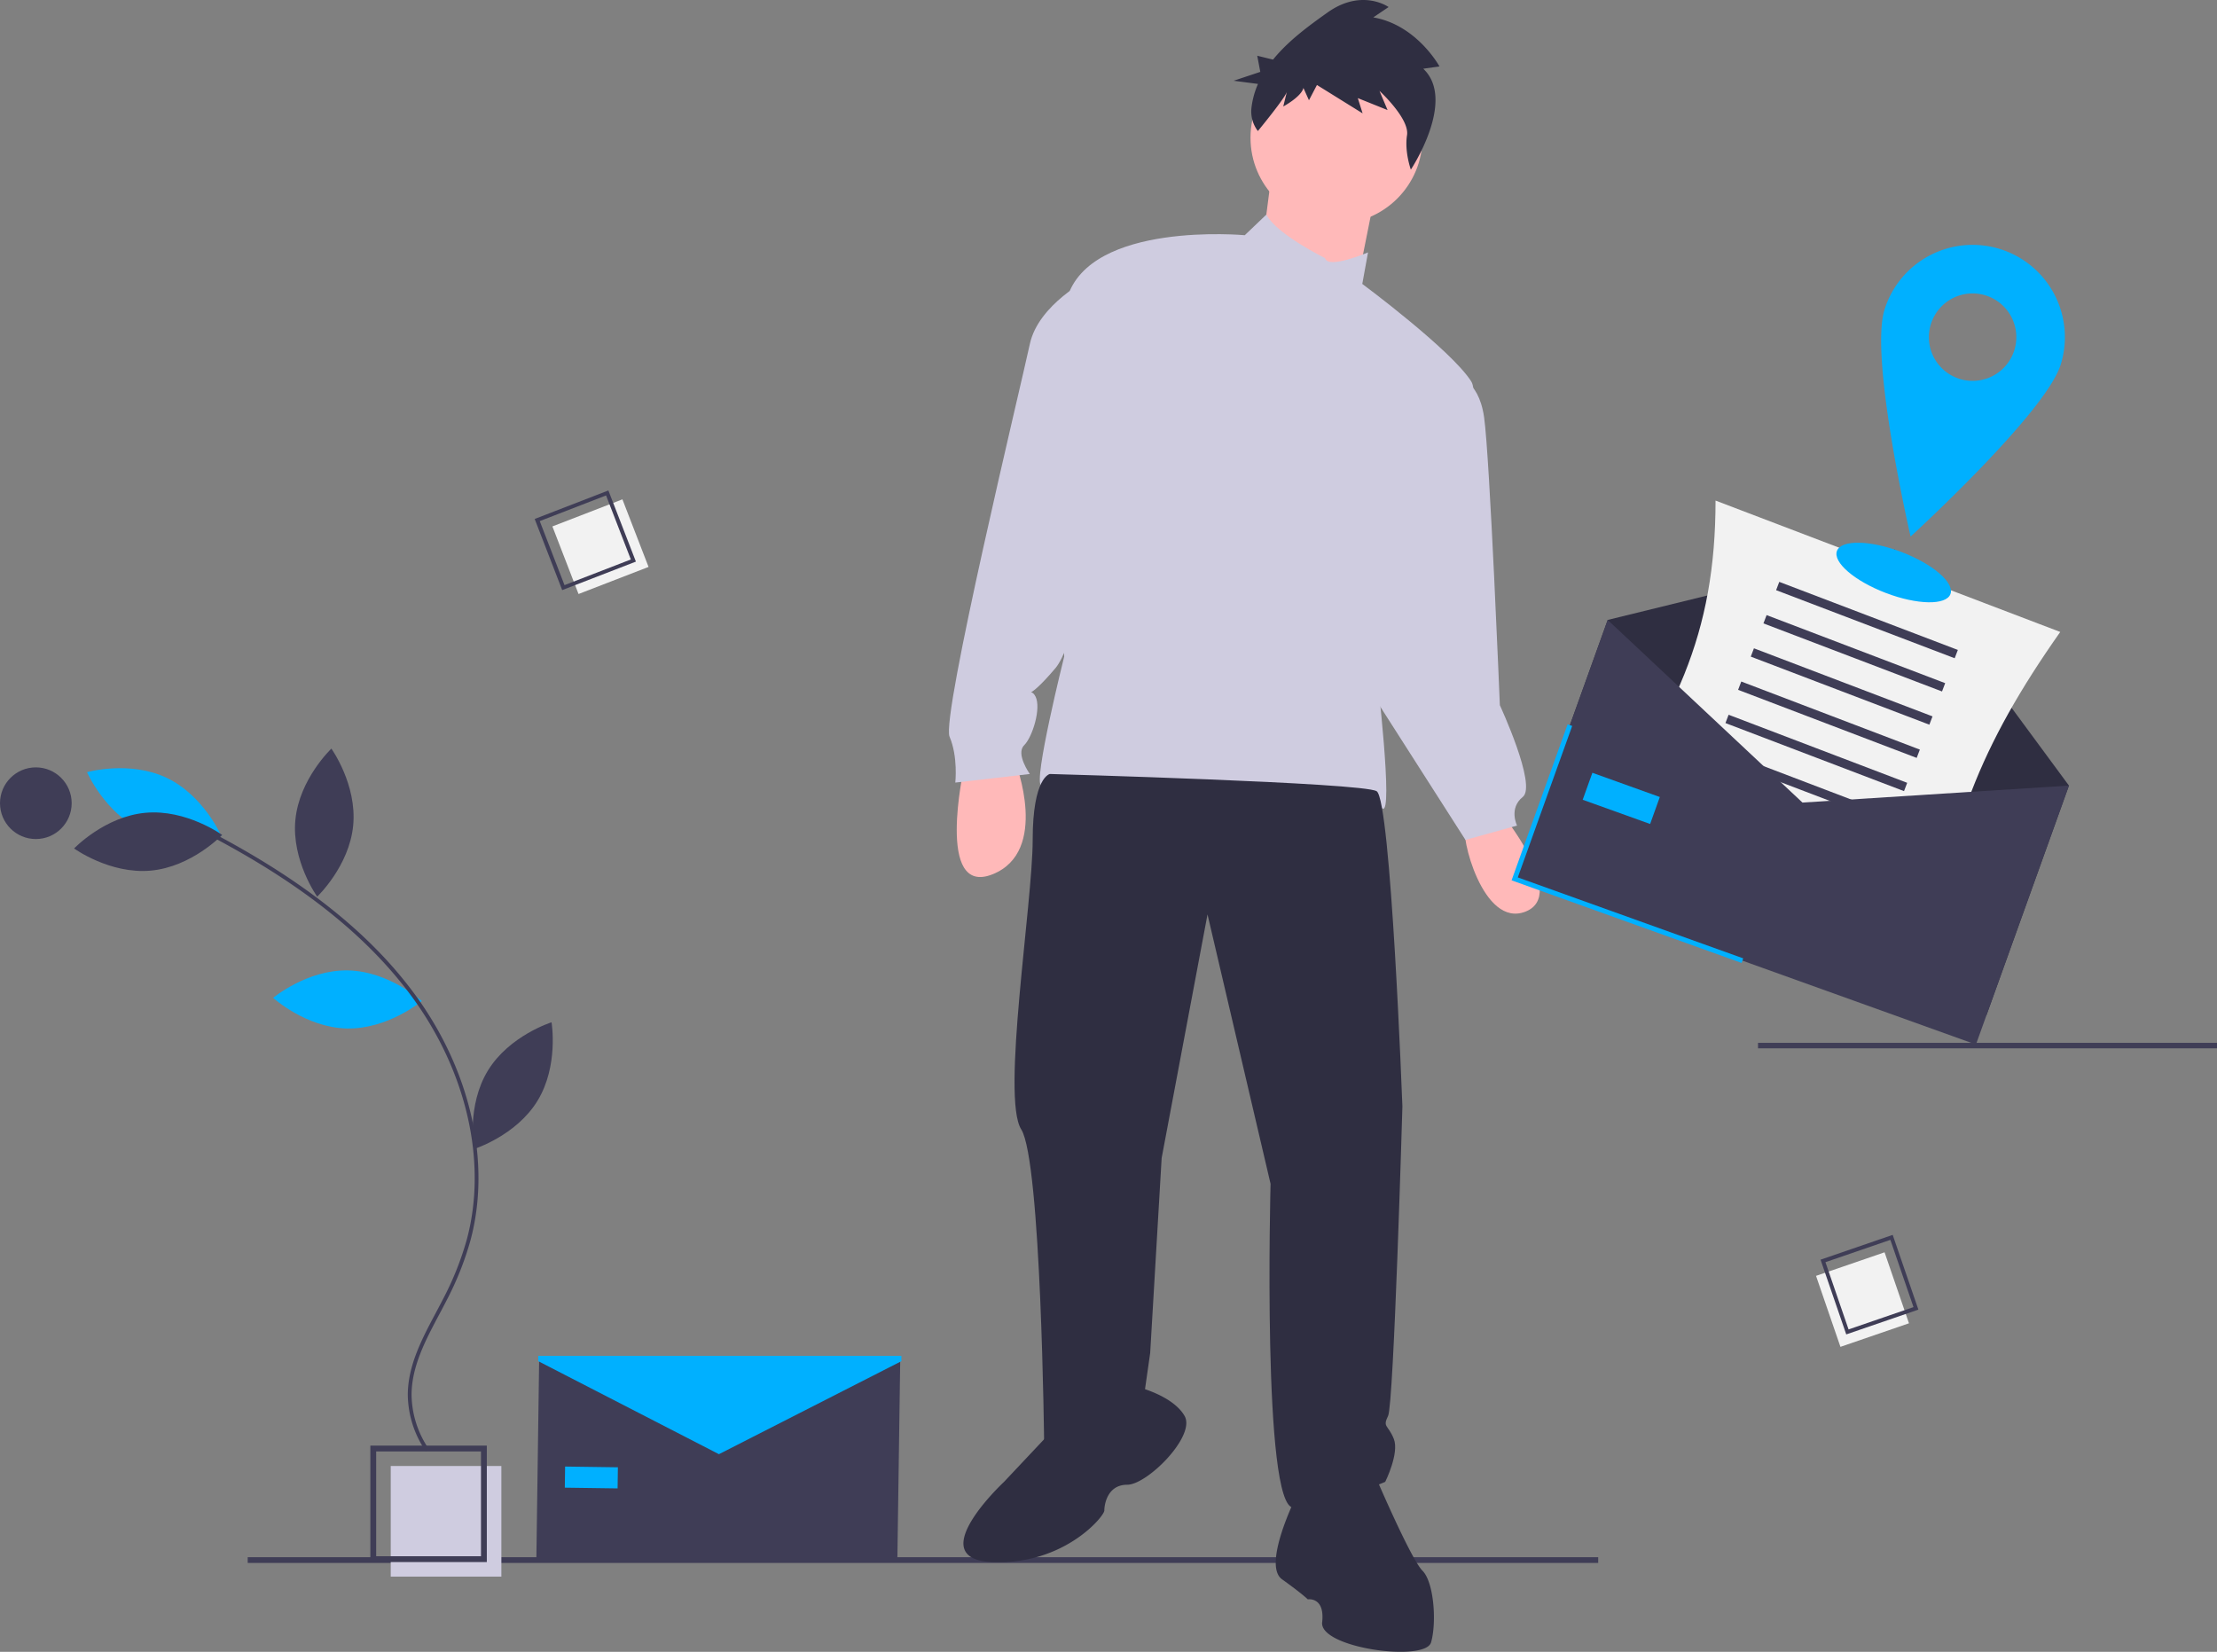 <svg data-name="Layer 1" xmlns="http://www.w3.org/2000/svg" width="912.921" height="680.228" viewBox="0 0 912.921 680.228"><rect x="0" y="0" width="912.921" height="680.228" fill="#808080" stroke="none"/><path fill="#3f3d56" d="M102.002 641.27H658.11v2.361H102.002z"/><path d="M396.917 316.375s-11.802 53.11 11.802 43.668 9.442-46.028 9.442-46.028zm220.698 17.703s28.324 34.226 10.621 41.307-27.144-31.865-24.784-35.406 14.163-5.9 14.163-5.9z" fill="#ffb9b9"/><circle cx="550.343" cy="56.731" r="35.406" fill="#ffb9b9"/><path fill="#ffb9b9" d="M523.789 70.304l-4.721 36.586 38.946 14.162 8.262-41.307-42.487-9.441z"/><path d="M545.622 106.3s-20.007-9.877-24.166-17.921l-8.88 8.48s-63.73-5.902-73.172 25.964-1.18 147.525-1.18 147.525-12.982 51.928-9.442 53.109 47.208 22.423 108.579 10.621c0 0 27.144-4.72 31.865-1.18s-2.36-56.65-2.36-56.65 47.208-106.217 38.947-119.2-44.848-40.127-44.848-40.127l2.36-12.982s-16.523 7.082-17.703 2.36z" fill="#cfcce0"/><path d="M448.846 114.561s-21.244 10.622-24.784 27.145-36.587 153.426-33.046 161.687 2.36 18.883 2.36 18.883l30.686-3.54s-5.901-8.262-2.36-11.802 7.08-15.343 4.72-20.064-4.72 3.541 8.261-11.802 42.488-155.786 14.163-160.507zm149.885 40.127s10.032.59 12.392 17.113 6.492 118.61 6.492 118.61 15.342 33.046 9.441 37.766-2.36 11.802-2.36 11.802l-21.244 5.901-46.028-71.992z" fill="#cfcce0"/><path d="M432.323 318.736s-7.081 1.18-7.081 27.144-12.982 106.219-4.721 119.2 9.442 129.823 9.442 129.823 22.423 9.441 41.307-21.244l2.36-16.523 4.72-80.253 18.884-100.317 25.964 110.939s-3.54 133.362 9.442 133.362 37.766-10.622 37.766-10.622 5.901-11.802 3.541-17.703-4.72-4.72-2.36-9.441 5.9-127.462 5.9-127.462-4.72-126.281-10.621-129.822-134.543-7.081-134.543-7.081z" fill="#2f2e41"/><path d="M432.323 590.182l-18.883 20.063s-34.226 31.866-4.721 33.046 46.028-18.883 46.028-21.244 1.18-10.621 9.441-10.621 28.325-20.064 23.604-28.325-18.883-11.802-18.883-11.802zm101.497 25.964s-14.162 28.325-5.9 34.226 10.621 8.262 10.621 8.262 7.081-1.18 5.901 9.441 42.487 16.523 44.848 8.262 1.18-24.785-3.54-29.505-18.884-37.767-18.884-37.767-15.343-17.703-33.046 7.081zm52.256-587.845l6.67-.947S583.46 10.264 565.49 7.16l6.308-4.258S560.836-4.93 546.669 5.14c-7.447 5.293-16.094 11.541-22.454 19.406l-6.506-1.59 1.254 6.642-10.965 3.657 10.017 1.31a34.395 34.395 0 00-2.688 9.853 13.21 13.21 0 002.647 9.543s11.346-13.755 11.94-16.187l-1.486 6.08s7.413-3.987 8.305-7.635l2.273 5.066L542.298 35l18.8 11.683-1.976-6.282 12.257 4.928-3.336-7.903s12.428 11.414 11.346 18.238c-1.083 6.823 1.572 14.188 1.572 14.188s18.903-28.516 5.115-41.55z" fill="#2f2e41"/><path fill="#3f3d56" d="M723.921 429.45h189v2.262h-189z"/><path fill="#cfcce0" d="M160.896 603.708h45.558v45.558h-45.558z"/><path d="M200.46 643.272h-47.956v-47.956h47.956zm-45.558-2.398h43.16v-43.16h-43.16z" fill="#3f3d56"/><path fill="#f2f2f2" d="M227.467 216.786l28.832-11.15 10.764 27.832-28.832 11.15z"/><path d="M261.853 231.273l-30.349 11.738-11.331-29.298 30.349-11.738zm-29.398 9.686l27.314-10.564-10.198-26.368-27.314 10.564z" fill="#3f3d56"/><path fill="#f2f2f2" d="M776.03 515.709l10.05 29.234-28.22 9.702-10.05-29.234z"/><path d="M760.25 549.521l-10.58-30.772 29.707-10.213 10.58 30.772zm-8.565-29.744l9.521 27.695 26.736-9.192-9.521-27.694z" fill="#3f3d56"/><path d="M143.34 399.622c16.904.363 30.35 12.612 30.35 12.612s-13.959 11.662-30.862 11.3-30.35-12.613-30.35-12.613 13.959-11.662 30.863-11.3zm-84.982-57.701c15.272 7.255 32.783 2.335 32.783 2.335s-7.248-16.683-22.52-23.938-32.783-2.335-32.783-2.335 7.248 16.683 22.52 23.938z" fill="#00b0ff"/><path d="M59.91 334.711c16.838-1.539 31.575 9.123 31.575 9.123s-12.56 13.156-29.398 14.695-31.575-9.123-31.575-9.123 12.56-13.156 29.398-14.695zm61.72 2.915c-1.613 16.83 8.982 31.616 8.982 31.616s13.213-12.502 14.826-29.333-8.981-31.615-8.981-31.615-13.212 12.502-14.826 29.332zm79.296 103.22c-8.831 14.418-5.793 32.352-5.793 32.352s17.357-5.442 26.188-19.86 5.793-32.351 5.793-32.351-17.356 5.441-26.188 19.859z" fill="#3f3d56"/><path d="M175.306 597.604l1.287-.87a40.32 40.32 0 01-7.117-22.36c.036-11.694 5.78-22.51 11.335-32.97a420.957 420.957 0 003.048-5.811 126.848 126.848 0 009.866-24.768c8.616-32.02.133-69.797-22.692-101.055-18.107-24.796-45.1-46.48-82.519-66.288l-.726 1.373c37.206 19.696 64.025 41.23 81.99 65.831 22.55 30.881 30.942 68.166 22.447 99.735a125.341 125.341 0 01-9.749 24.465c-.986 1.927-2.01 3.855-3.037 5.79-5.643 10.626-11.479 21.615-11.516 33.693a41.888 41.888 0 007.383 23.235z" fill="#3f3d56"/><circle cx="14.756" cy="330.767" r="14.756" fill="#3f3d56"/><path fill="#2f2e41" d="M818.044 417.926l-189.935-68.217 33.909-94.413 118.263-29.003 71.673 97.221-33.91 94.412z"/><path d="M795.035 399.204l-141.94-54.106c36.849-49.357 53.326-84.173 53.338-138.959l141.94 54.106c-32.976 46.841-46.766 82.054-53.338 138.96z" fill="#f2f2f2"/><path fill="#3f3d56" d="M732.672 239.619l73.535 28.03-1.304 3.42-73.535-28.03zm-5.215 13.681l73.535 28.03-1.304 3.42-73.535-28.03zm-5.215 13.68l73.534 28.031-1.303 3.42-73.535-28.03zm-5.215 13.68l73.535 28.032-1.304 3.42-73.534-28.031zm-5.215 13.682l73.535 28.03-1.304 3.42-73.534-28.03zm-5.215 13.681l73.535 28.03-1.304 3.42-73.535-28.03zm-5.215 13.681l73.535 28.03-1.304 3.42-73.535-28.03zm-5.216 13.68l73.535 28.031-1.304 3.42-73.535-28.03z"/><path fill="#3f3d56" d="M813.656 430.144l-189.935-68.217 38.297-106.631 80.208 75.206 109.728-6.988-38.298 106.63z"/><path fill="#00b0ff" d="M717.148 396.545l-94.706-34.015 23.076-64.253 1.883.676-22.4 62.37 92.823 33.339-.676 1.883z"/><path fill="#00b0ff" d="M655.715 318.24l27.769 9.973-3.99 11.108-27.768-9.973z"/><path fill="#3f3d56" d="M369.521 642.111l-148.656-.079 1.167-83.456 73.878 33.205 74.778-31.126-1.167 81.456z"/><path fill="#00b0ff" d="M232.701 603.94l21.734.303-.121 8.694-21.734-.304zm138.484-43.399l-75.14 38.307-74.404-38.307v-2.21h149.544v2.21z"/><ellipse cx="923.327" cy="345.645" rx="9.03" ry="25" transform="rotate(-69.133 771.814 394.867)" fill="#00b0ff"/><path d="M823.565 102.553a38 38 0 00-47.57 25.003c-6.23 20.04 10.752 93.405 10.752 93.405s55.59-50.798 61.821-70.839a38 38 0 00-25.003-47.57zm-16.628 53.474a18 18 0 1122.533-11.843 18 18 0 01-22.533 11.843z" fill="#00b0ff"/></svg>